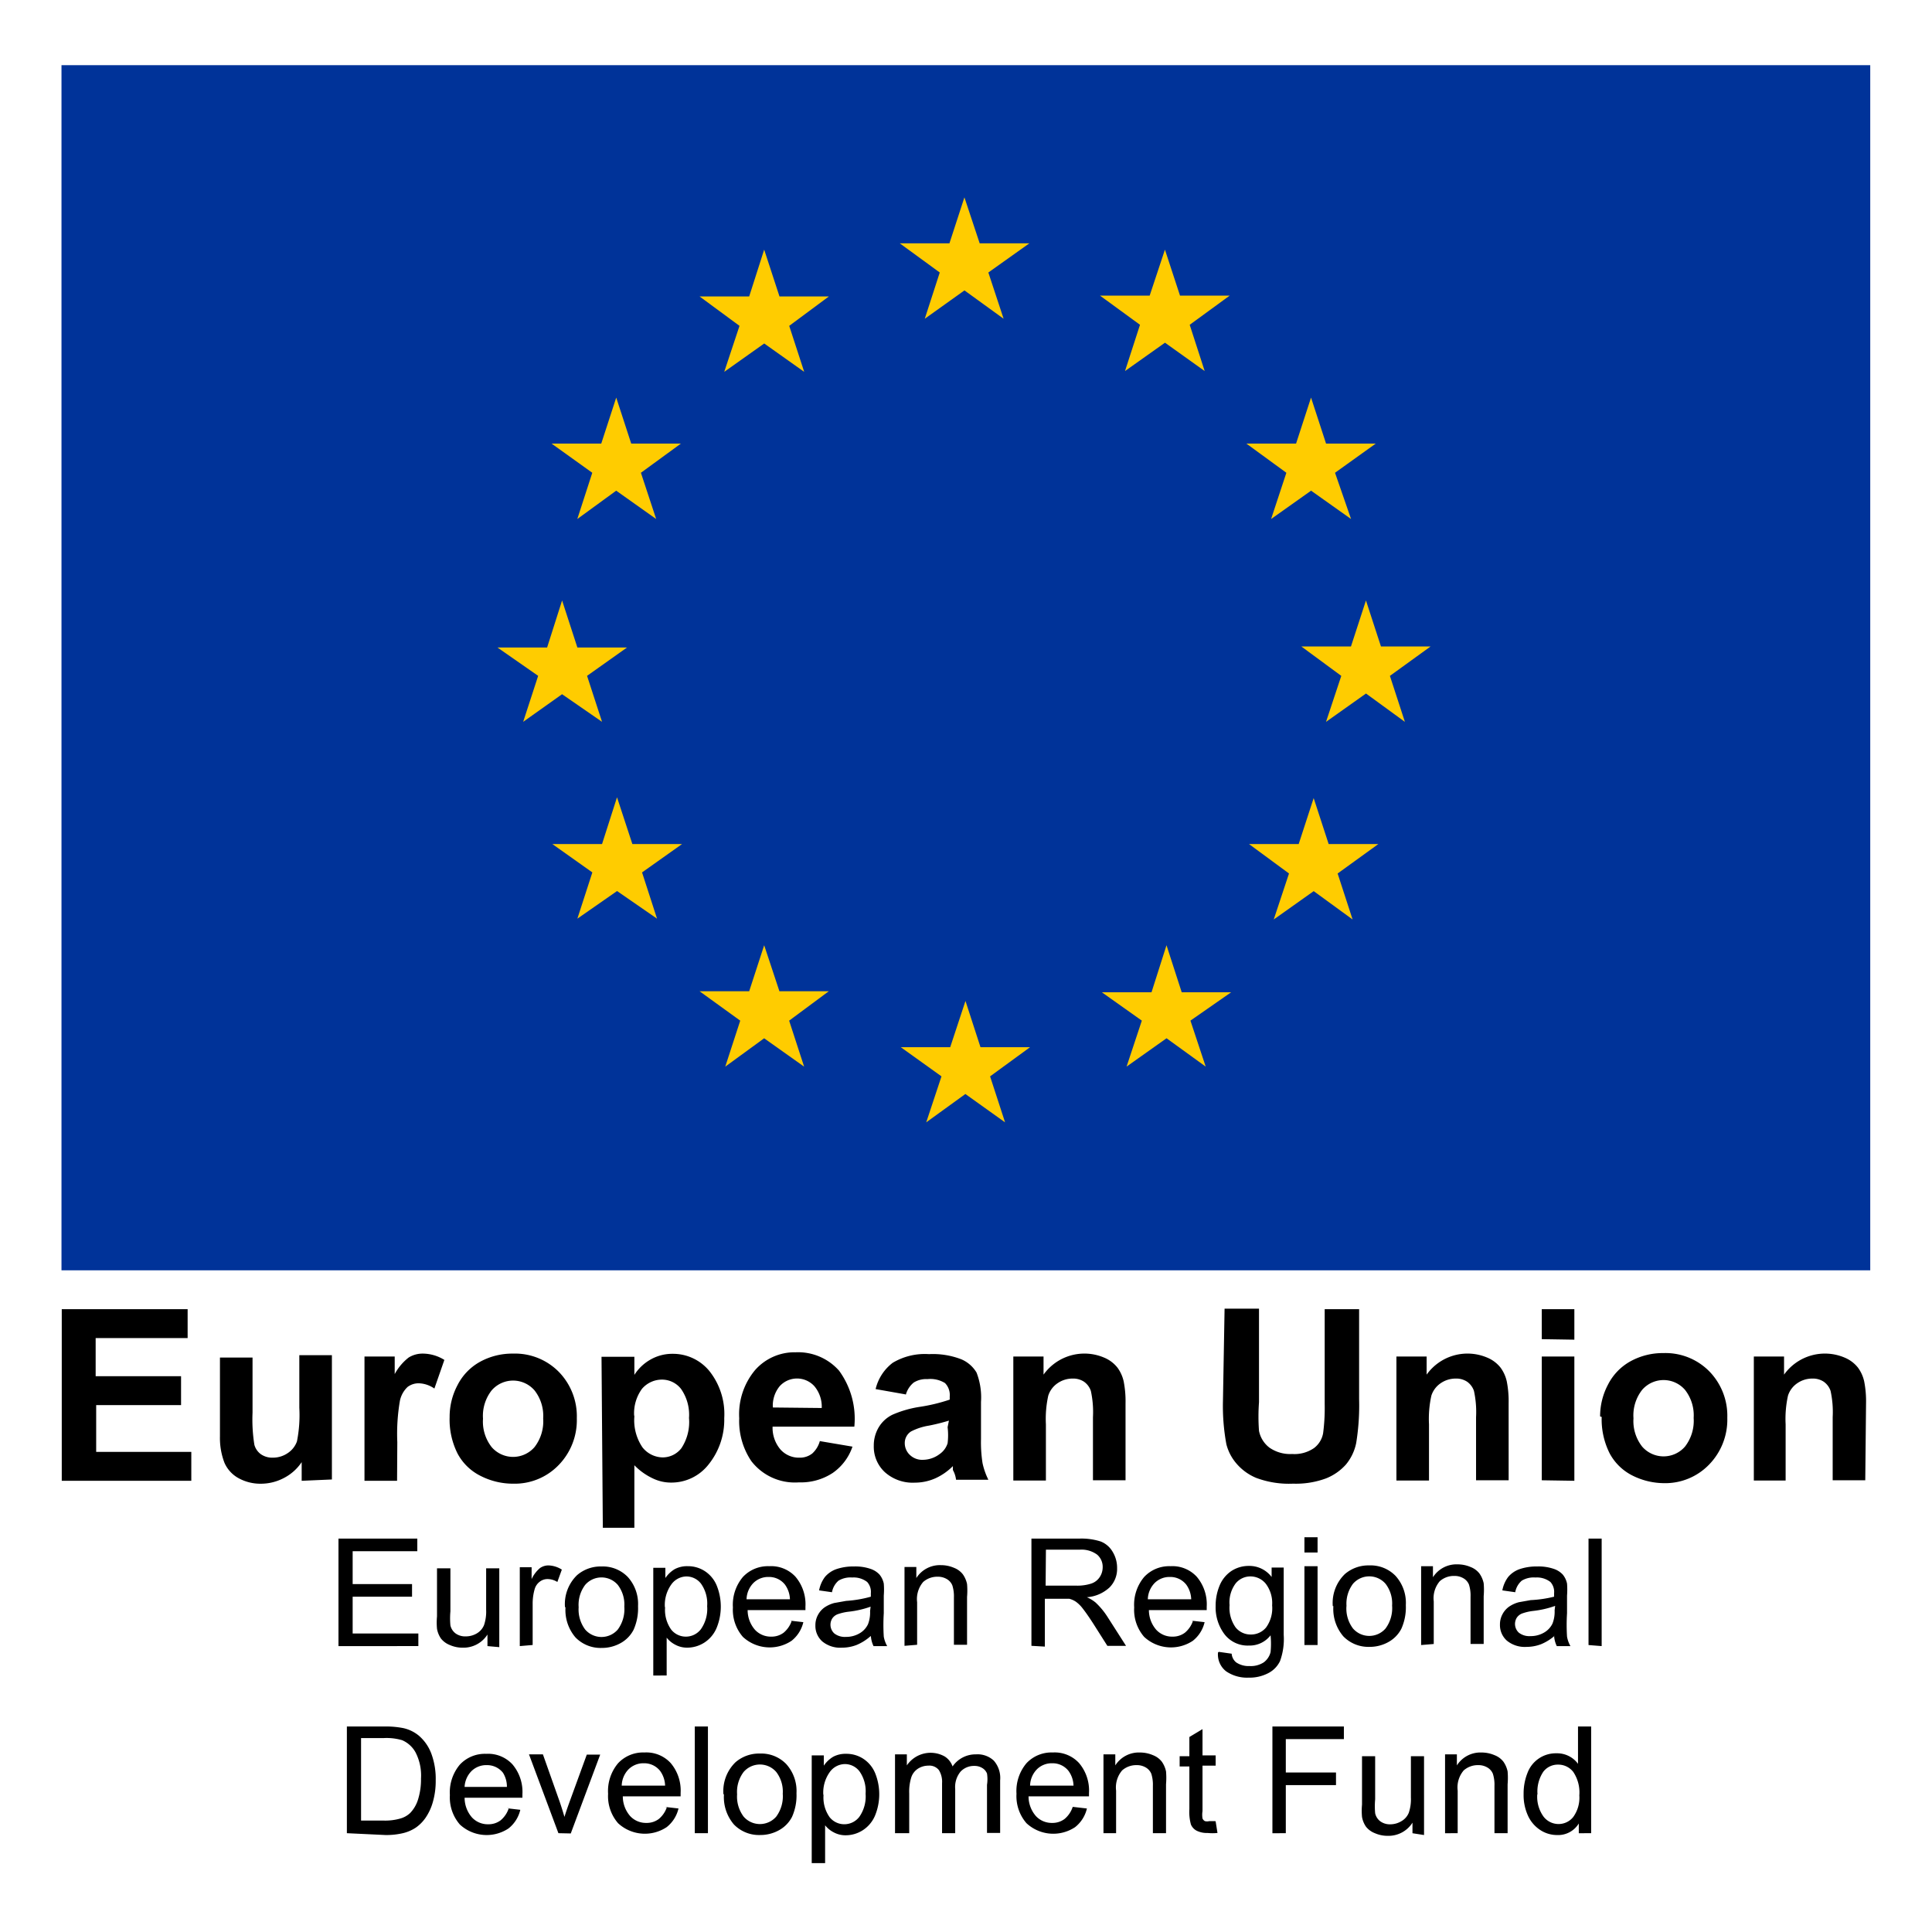 <svg xmlns="http://www.w3.org/2000/svg" width="265.819" height="265.819" viewBox="0 0 265.819 265.819">
  <g id="Group_2" data-name="Group 2" transform="translate(-770.931 -311.701)">
    <rect id="Rectangle_1" data-name="Rectangle 1" width="265.819" height="265.819" transform="translate(770.931 311.701)" fill="#fff"/>
    <rect id="Rectangle_2" data-name="Rectangle 2" width="248.862" height="165.812" transform="translate(779.391 320.668)" fill="#039"/>
    <path id="Path_3" data-name="Path 3" d="M82.21,74.722V51.112H99.529v3.977H86.874v5.243H98.625v3.977H86.946v6.436h13.089v3.977Zm33.01,0V72.155a6.544,6.544,0,0,1-2.422,2.169,6.8,6.8,0,0,1-3.182.8,6.219,6.219,0,0,1-3.073-.759,4.447,4.447,0,0,1-1.952-2.133,9.509,9.509,0,0,1-.615-3.616V57.765h4.483v7.593a21.914,21.914,0,0,0,.253,4.411,2.386,2.386,0,0,0,.9,1.3,2.748,2.748,0,0,0,1.663.47,3.616,3.616,0,0,0,2.061-.651A3.218,3.218,0,0,0,114.57,69.3a18.476,18.476,0,0,0,.325-4.628V57.44h4.483v17.1Zm13.125,0h-4.483V57.62h4.158v2.422a7.231,7.231,0,0,1,1.916-2.278,3.616,3.616,0,0,1,1.952-.542,5.677,5.677,0,0,1,2.965.868l-1.374,3.941a3.941,3.941,0,0,0-2.1-.723,2.5,2.5,0,0,0-1.591.506,3.616,3.616,0,0,0-1.049,1.88,26.935,26.935,0,0,0-.362,5.713Zm7.231-8.786a9.292,9.292,0,0,1,1.085-4.375,7.593,7.593,0,0,1,3.109-3.218,9.22,9.22,0,0,1,4.52-1.121,8.46,8.46,0,0,1,6.327,2.531,8.75,8.75,0,0,1,2.459,6.363,8.858,8.858,0,0,1-2.495,6.436,8.388,8.388,0,0,1-6.255,2.567,9.8,9.8,0,0,1-4.447-1.049,7.231,7.231,0,0,1-3.218-3.109,10.413,10.413,0,0,1-1.085-4.99Zm4.592.253a5.676,5.676,0,0,0,1.193,3.9,3.9,3.9,0,0,0,5.893,0,5.785,5.785,0,0,0,1.193-3.941,5.677,5.677,0,0,0-1.193-3.869,3.9,3.9,0,0,0-5.893,0,5.676,5.676,0,0,0-1.193,3.9Zm16.306-8.533h4.52v2.495a6.291,6.291,0,0,1,2.206-2.1,6.038,6.038,0,0,1,3.073-.8,6.472,6.472,0,0,1,5.026,2.35,9.509,9.509,0,0,1,2.061,6.508,9.8,9.8,0,0,1-2.242,6.472,6.472,6.472,0,0,1-5.026,2.386,5.713,5.713,0,0,1-2.567-.579,8.569,8.569,0,0,1-2.531-1.808v8.605h-4.339Zm4.52,8.207a6.616,6.616,0,0,0,1.121,4.266,3.616,3.616,0,0,0,2.748,1.374,3.254,3.254,0,0,0,2.6-1.265,6.544,6.544,0,0,0,1.049-4.158A6.219,6.219,0,0,0,167.43,62.1a3.326,3.326,0,0,0-2.639-1.3,3.616,3.616,0,0,0-2.748,1.266,5.713,5.713,0,0,0-1.085,3.615Zm25.526,3.4,4.483.759a7.231,7.231,0,0,1-2.712,3.616,7.99,7.99,0,0,1-4.664,1.3,7.556,7.556,0,0,1-6.544-2.929,9.834,9.834,0,0,1-1.663-5.893,9.473,9.473,0,0,1,2.205-6.653,7.231,7.231,0,0,1,5.568-2.422,7.52,7.52,0,0,1,5.966,2.531,11.208,11.208,0,0,1,2.1,7.7H180.012A4.592,4.592,0,0,0,181.1,70.42a3.4,3.4,0,0,0,2.6,1.121,2.748,2.748,0,0,0,1.772-.578,3.616,3.616,0,0,0,1.085-1.88Zm.253-4.556a4.375,4.375,0,0,0-1.012-3,3.218,3.218,0,0,0-4.773,0,4.194,4.194,0,0,0-.94,2.929Zm11.5-1.88-4.086-.723a6.4,6.4,0,0,1,2.35-3.616,8.605,8.605,0,0,1,4.99-1.193,10.847,10.847,0,0,1,4.483.723,4.483,4.483,0,0,1,2.061,1.808,9.436,9.436,0,0,1,.615,4.049v5.1A18.369,18.369,0,0,0,208.9,72.3a9.691,9.691,0,0,0,.8,2.278h-4.447a3.573,3.573,0,0,0-.434-1.338V72.7a8.1,8.1,0,0,1-2.459,1.7,7.014,7.014,0,0,1-2.784.578,5.749,5.749,0,0,1-4.122-1.446,4.773,4.773,0,0,1-1.519-3.616,4.88,4.88,0,0,1,.687-2.567,4.483,4.483,0,0,1,1.916-1.735,15.077,15.077,0,0,1,3.616-1.049,24.226,24.226,0,0,0,4.23-1.012v-.434a2.35,2.35,0,0,0-.651-1.844,3.833,3.833,0,0,0-2.422-.542,3.218,3.218,0,0,0-1.88.47,3.29,3.29,0,0,0-1.085,1.663Zm6,3.616a27.7,27.7,0,0,1-2.748.687,8.207,8.207,0,0,0-2.459.8,1.88,1.88,0,0,0-.868,1.591,2.206,2.206,0,0,0,.687,1.627,2.422,2.422,0,0,0,1.808.687,3.869,3.869,0,0,0,2.314-.8,2.82,2.82,0,0,0,1.085-1.482,9.076,9.076,0,0,0,0-2.206Zm24.3,8.207h-4.483V65.972a13.668,13.668,0,0,0-.289-3.616,2.531,2.531,0,0,0-.94-1.265,2.676,2.676,0,0,0-1.555-.434,3.616,3.616,0,0,0-2.1.651,3.254,3.254,0,0,0-1.265,1.7,14.825,14.825,0,0,0-.325,3.941v7.737h-4.483V57.62h4.158v2.495a6.906,6.906,0,0,1,8.316-2.35,4.555,4.555,0,0,1,1.844,1.374,5.026,5.026,0,0,1,.868,1.916,14.246,14.246,0,0,1,.253,3.037ZM242.2,51.04h4.736V63.912a26.441,26.441,0,0,0,0,3.941,3.832,3.832,0,0,0,1.446,2.314,4.99,4.99,0,0,0,3.109.868,4.737,4.737,0,0,0,3.037-.832,3.29,3.29,0,0,0,1.229-2.025,26.836,26.836,0,0,0,.217-4.013V51.112h4.736v12.4a32.177,32.177,0,0,1-.4,6,6.689,6.689,0,0,1-1.41,2.965,7.231,7.231,0,0,1-2.748,1.916,11.894,11.894,0,0,1-4.519.723,12.872,12.872,0,0,1-5.1-.8,7.231,7.231,0,0,1-2.748-2.025,6.508,6.508,0,0,1-1.338-2.6,28.927,28.927,0,0,1-.47-6Zm39.085,23.61H276.8V65.972a13.633,13.633,0,0,0-.289-3.616,2.531,2.531,0,0,0-.94-1.265,2.676,2.676,0,0,0-1.555-.434,3.615,3.615,0,0,0-2.1.651,3.254,3.254,0,0,0-1.265,1.7,14.784,14.784,0,0,0-.326,3.941v7.737h-4.483V57.62H270v2.495a6.906,6.906,0,0,1,8.316-2.35,4.555,4.555,0,0,1,1.844,1.374,5.025,5.025,0,0,1,.868,1.916,14.241,14.241,0,0,1,.253,3.037Zm4.556-19.416V51.112h4.483v4.194Zm0,19.416V57.62h4.483v17.1Zm8.027-8.786a9.291,9.291,0,0,1,1.085-4.375,7.593,7.593,0,0,1,3.109-3.218,9.22,9.22,0,0,1,4.52-1.121,8.46,8.46,0,0,1,6.327,2.531,8.749,8.749,0,0,1,2.459,6.363,8.858,8.858,0,0,1-2.495,6.436,8.388,8.388,0,0,1-6.255,2.567,9.8,9.8,0,0,1-4.23-1.012,7.231,7.231,0,0,1-3.218-3.109,10.413,10.413,0,0,1-1.085-4.99Zm4.592.253a5.677,5.677,0,0,0,1.193,3.9,3.9,3.9,0,0,0,5.893,0,5.785,5.785,0,0,0,1.193-3.941,5.676,5.676,0,0,0-1.193-3.869,3.9,3.9,0,0,0-5.893,0A5.677,5.677,0,0,0,298.459,66.117Zm31.89,8.533h-4.483V65.972a13.636,13.636,0,0,0-.289-3.616,2.531,2.531,0,0,0-.94-1.265,2.675,2.675,0,0,0-1.555-.434,3.615,3.615,0,0,0-2.1.651,3.254,3.254,0,0,0-1.265,1.7,14.784,14.784,0,0,0-.325,3.941v7.737h-4.375V57.62h4.158v2.495a6.906,6.906,0,0,1,8.316-2.35,4.556,4.556,0,0,1,1.844,1.374,5.025,5.025,0,0,1,.868,1.916,14.232,14.232,0,0,1,.253,3.037Z" transform="translate(697.218 440.718)"/>
    <path id="Path_4" data-name="Path 4" d="M92.74,74.709V59.921h10.847v1.735H94.692v4.52h8.171v1.735H94.692v5.062h9.039v1.735Zm20.5,0V73.118a3.9,3.9,0,0,1-3.4,1.808,4.3,4.3,0,0,1-1.772-.362,2.893,2.893,0,0,1-1.229-.9,3.4,3.4,0,0,1-.542-1.338,9.11,9.11,0,0,1,0-1.7V64.006h1.844v5.93a10.591,10.591,0,0,0,0,1.916,1.88,1.88,0,0,0,.723,1.121,2.241,2.241,0,0,0,1.374.4,2.965,2.965,0,0,0,1.519-.4,2.35,2.35,0,0,0,1.012-1.157,5.785,5.785,0,0,0,.289-2.1V64.006h1.808V74.853Zm4.447,0V63.862h1.627v1.627a4.447,4.447,0,0,1,1.157-1.519,2.025,2.025,0,0,1,1.157-.362,3.616,3.616,0,0,1,1.844.578l-.615,1.7a2.6,2.6,0,0,0-1.338-.4,1.736,1.736,0,0,0-1.085.362,1.952,1.952,0,0,0-.687.976,7.232,7.232,0,0,0-.289,2.133v5.6Zm6.219-5.351a5.532,5.532,0,0,1,1.663-4.411,4.953,4.953,0,0,1,3.362-1.193,4.773,4.773,0,0,1,3.616,1.446,5.532,5.532,0,0,1,1.41,4.013,7.231,7.231,0,0,1-.615,3.254,4.375,4.375,0,0,1-1.808,1.844,5.243,5.243,0,0,1-2.567.651,4.809,4.809,0,0,1-3.616-1.446,5.785,5.785,0,0,1-1.374-4.158Zm1.88,0a4.592,4.592,0,0,0,.9,3.073,2.965,2.965,0,0,0,4.483,0,4.7,4.7,0,0,0,.9-3.146,4.447,4.447,0,0,0-.9-3,2.965,2.965,0,0,0-4.483,0,4.555,4.555,0,0,0-.9,3.073Zm10.268,9.4V63.934h1.663v1.41a4.086,4.086,0,0,1,1.3-1.229,3.615,3.615,0,0,1,1.772-.4,4.23,4.23,0,0,1,2.422.723,4.338,4.338,0,0,1,1.591,1.989,7.745,7.745,0,0,1-.036,5.785,4.447,4.447,0,0,1-1.7,2.025,4.375,4.375,0,0,1-2.35.687,3.4,3.4,0,0,1-1.627-.4,3.616,3.616,0,0,1-1.193-.976v5.206Zm1.627-9.4a4.664,4.664,0,0,0,.832,3.073,2.567,2.567,0,0,0,2.025.976,2.6,2.6,0,0,0,2.061-1.013,4.881,4.881,0,0,0,.868-3.182,4.736,4.736,0,0,0-.832-3.073,2.531,2.531,0,0,0-2.025-1.012,2.6,2.6,0,0,0-2.061,1.085,4.845,4.845,0,0,0-.9,3.146ZM154.82,71.2l1.88.217a4.592,4.592,0,0,1-1.627,2.567,5.423,5.423,0,0,1-6.689-.542,5.677,5.677,0,0,1-1.374-4.049,5.93,5.93,0,0,1,1.374-4.194A4.7,4.7,0,0,1,152,63.717a4.556,4.556,0,0,1,3.616,1.446,5.857,5.857,0,0,1,1.374,4.122v.47h-7.954a4.121,4.121,0,0,0,1.012,2.712,2.965,2.965,0,0,0,2.242.94,2.748,2.748,0,0,0,1.7-.542,3.615,3.615,0,0,0,1.121-1.663Zm-5.93-2.929h5.966a3.616,3.616,0,0,0-.687-2.025,2.784,2.784,0,0,0-2.242-1.049,2.892,2.892,0,0,0-2.1.832,3.327,3.327,0,0,0-.94,2.242Zm17.066,5.062A6.762,6.762,0,0,1,164,74.564a5.6,5.6,0,0,1-1.989.362,3.869,3.869,0,0,1-2.712-.868,2.856,2.856,0,0,1-.94-2.206,2.929,2.929,0,0,1,.362-1.446,2.965,2.965,0,0,1,.94-1.049,4.41,4.41,0,0,1,1.3-.578l1.627-.289a16.413,16.413,0,0,0,3.4-.578v-.47a2.025,2.025,0,0,0-.506-1.555,3.037,3.037,0,0,0-2.061-.615,3.182,3.182,0,0,0-1.88.434,2.748,2.748,0,0,0-.9,1.591l-1.772-.253a4.411,4.411,0,0,1,.8-1.844,3.616,3.616,0,0,1,1.591-1.085,7.232,7.232,0,0,1,2.422-.362,6.436,6.436,0,0,1,2.242.325,2.929,2.929,0,0,1,1.265.8,2.893,2.893,0,0,1,.579,1.229,10.453,10.453,0,0,1,0,1.663v2.422a25.666,25.666,0,0,0,0,3.218,4.049,4.049,0,0,0,.47,1.3h-1.88a3.832,3.832,0,0,1-.362-1.338Zm0-4.049a13.268,13.268,0,0,1-2.965.687,6.905,6.905,0,0,0-1.591.362,1.554,1.554,0,0,0-.723.578,1.627,1.627,0,0,0,.289,2.061,2.35,2.35,0,0,0,1.591.47,3.615,3.615,0,0,0,1.844-.47,2.856,2.856,0,0,0,1.193-1.265,4.447,4.447,0,0,0,.289-1.808Zm4.664,5.387V63.826h1.627v1.519a3.832,3.832,0,0,1,3.4-1.772,4.483,4.483,0,0,1,1.772.362,2.82,2.82,0,0,1,1.229.9,3.616,3.616,0,0,1,.578,1.338,10.526,10.526,0,0,1,0,1.772v6.58h-1.808V68.02a4.953,4.953,0,0,0-.217-1.663,1.772,1.772,0,0,0-.759-.868,2.386,2.386,0,0,0-1.265-.325,2.929,2.929,0,0,0-1.989.723,3.616,3.616,0,0,0-.832,2.784v5.857Zm17.463,0V59.921h6.544a8.678,8.678,0,0,1,3,.4,3.29,3.29,0,0,1,1.627,1.41,4.231,4.231,0,0,1,.615,2.242,3.616,3.616,0,0,1-1.012,2.639,5.134,5.134,0,0,1-3.146,1.374,5.1,5.1,0,0,1,1.193.723,10.264,10.264,0,0,1,1.627,1.952l2.567,4.013h-2.567L196.58,71.6q-.868-1.338-1.41-2.025a4.519,4.519,0,0,0-.976-.976,2.966,2.966,0,0,0-.9-.4h-3.363v6.58Zm1.952-8.28h4.194a6.219,6.219,0,0,0,2.1-.289,2.242,2.242,0,0,0,1.157-.9,2.422,2.422,0,0,0,.4-1.338,2.206,2.206,0,0,0-.759-1.735,3.616,3.616,0,0,0-2.386-.687h-4.664ZM210.03,71.2l1.88.217a4.592,4.592,0,0,1-1.627,2.567,5.423,5.423,0,0,1-6.689-.542,5.677,5.677,0,0,1-1.374-4.049,5.93,5.93,0,0,1,1.374-4.194,4.7,4.7,0,0,1,3.616-1.482,4.556,4.556,0,0,1,3.616,1.446,5.857,5.857,0,0,1,1.374,4.122v.47h-7.954a4.121,4.121,0,0,0,1.012,2.712,2.965,2.965,0,0,0,2.242.94,2.748,2.748,0,0,0,1.7-.542,3.615,3.615,0,0,0,1.121-1.663Zm-5.93-2.929h5.966a3.615,3.615,0,0,0-.687-2.025,2.784,2.784,0,0,0-2.242-1.049,2.893,2.893,0,0,0-2.1.832,3.326,3.326,0,0,0-.94,2.242Zm9.762,7.231,1.772.253a1.7,1.7,0,0,0,.615,1.193,3.037,3.037,0,0,0,1.844.506,3.254,3.254,0,0,0,1.952-.506,2.5,2.5,0,0,0,.94-1.41,11.749,11.749,0,0,0,0-2.314,3.616,3.616,0,0,1-2.965,1.41,4.013,4.013,0,0,1-3.4-1.591,6.146,6.146,0,0,1-1.193-3.833,7.231,7.231,0,0,1,.542-2.82,4.447,4.447,0,0,1,1.591-1.989,4.339,4.339,0,0,1,2.459-.723A3.832,3.832,0,0,1,221.13,65.2V63.9h1.663v9.256a8.857,8.857,0,0,1-.506,3.616,3.616,3.616,0,0,1-1.627,1.663,5.569,5.569,0,0,1-2.712.615,5.1,5.1,0,0,1-3.073-.868,2.929,2.929,0,0,1-1.121-2.6Zm1.482-6.436a4.664,4.664,0,0,0,.832,3.073,2.639,2.639,0,0,0,2.1.976,2.675,2.675,0,0,0,2.1-.976A4.52,4.52,0,0,0,221.2,69.1a4.411,4.411,0,0,0-.868-2.965,2.712,2.712,0,0,0-2.1-1.012,2.6,2.6,0,0,0-2.061.976,4.375,4.375,0,0,0-.832,2.929Zm10.3-7.231v-2.1h1.808v2.1Zm0,12.727V63.717h1.808V74.564Zm3.9-5.351a5.532,5.532,0,0,1,1.663-4.411,4.953,4.953,0,0,1,3.363-1.193,4.773,4.773,0,0,1,3.616,1.446,5.532,5.532,0,0,1,1.41,4.013,7.231,7.231,0,0,1-.615,3.254,4.375,4.375,0,0,1-1.808,1.844,5.243,5.243,0,0,1-2.567.651A4.809,4.809,0,0,1,231,73.371a5.785,5.785,0,0,1-1.374-4.158Zm1.88,0a4.555,4.555,0,0,0,.9,3.073,2.965,2.965,0,0,0,4.483,0,4.7,4.7,0,0,0,.9-3.146,4.448,4.448,0,0,0-.9-3,2.965,2.965,0,0,0-4.483,0A4.556,4.556,0,0,0,231.435,69.213ZM241.7,74.564V63.717h1.627v1.519a3.833,3.833,0,0,1,3.4-1.772,4.484,4.484,0,0,1,1.772.362,2.82,2.82,0,0,1,1.229.9,3.616,3.616,0,0,1,.579,1.338,10.535,10.535,0,0,1,0,1.772v6.58H248.5V67.911a4.953,4.953,0,0,0-.217-1.663,1.772,1.772,0,0,0-.759-.868,2.387,2.387,0,0,0-1.266-.325,2.929,2.929,0,0,0-1.989.723,3.616,3.616,0,0,0-.832,2.784v5.857Zm18.44-1.338a6.761,6.761,0,0,1-1.952,1.229,5.6,5.6,0,0,1-1.989.362,3.869,3.869,0,0,1-2.712-.868,2.856,2.856,0,0,1-.94-2.205,2.928,2.928,0,0,1,.362-1.446,2.965,2.965,0,0,1,.94-1.048,4.411,4.411,0,0,1,1.3-.579l1.627-.289a16.413,16.413,0,0,0,3.218-.47v-.47a2.025,2.025,0,0,0-.506-1.555,3.037,3.037,0,0,0-2.061-.615,3.181,3.181,0,0,0-1.88.434,2.748,2.748,0,0,0-.9,1.591l-1.772-.253a4.41,4.41,0,0,1,.8-1.844,3.615,3.615,0,0,1,1.591-1.085,7.232,7.232,0,0,1,2.422-.362,6.435,6.435,0,0,1,2.242.325,2.929,2.929,0,0,1,1.266.8,2.892,2.892,0,0,1,.579,1.229,10.45,10.45,0,0,1,0,1.663v2.422a25.579,25.579,0,0,0,0,3.218,4.014,4.014,0,0,0,.47,1.3h-1.88A3.831,3.831,0,0,1,260,73.371Zm0-4.049a13.27,13.27,0,0,1-2.965.687,6.908,6.908,0,0,0-1.591.362,1.554,1.554,0,0,0-.723.579,1.627,1.627,0,0,0,.289,2.061,2.35,2.35,0,0,0,1.591.47,3.616,3.616,0,0,0,1.844-.47,2.856,2.856,0,0,0,1.193-1.265,4.448,4.448,0,0,0,.289-1.808Zm4.592,5.387V59.921h1.808V74.709Z" transform="translate(724.76 463.474)"/>
    <path id="Path_5" data-name="Path 5" d="M93.06,81.622V66.943h5.1a12.33,12.33,0,0,1,2.639.217,5.026,5.026,0,0,1,2.169,1.049,6.038,6.038,0,0,1,1.735,2.531,9.943,9.943,0,0,1,.579,3.616,10.378,10.378,0,0,1-.4,3,7.231,7.231,0,0,1-1.012,2.169,5.351,5.351,0,0,1-1.338,1.338,5.458,5.458,0,0,1-1.772.759,10.017,10.017,0,0,1-2.386.253Zm1.952-1.735h3.146a7.556,7.556,0,0,0,2.278-.289,3.254,3.254,0,0,0,1.338-.759,4.664,4.664,0,0,0,1.085-1.88,9.219,9.219,0,0,0,.4-2.856,6.942,6.942,0,0,0-.759-3.616,3.832,3.832,0,0,0-1.844-1.663,7.665,7.665,0,0,0-2.531-.289H95.012Zm20.03-1.7,1.88.217a4.592,4.592,0,0,1-1.627,2.567,5.423,5.423,0,0,1-6.689-.542,5.676,5.676,0,0,1-1.374-4.049,5.93,5.93,0,0,1,1.374-4.194,4.7,4.7,0,0,1,3.616-1.482,4.556,4.556,0,0,1,3.616,1.446,5.857,5.857,0,0,1,1.374,4.122v.47h-7.954a4.122,4.122,0,0,0,1.012,2.712,2.965,2.965,0,0,0,2.242.94,2.748,2.748,0,0,0,1.7-.542,3.615,3.615,0,0,0,1.121-1.663Zm-5.93-2.929h5.966a3.616,3.616,0,0,0-.542-1.952,2.784,2.784,0,0,0-2.242-1.049,2.892,2.892,0,0,0-2.1.832,3.327,3.327,0,0,0-.94,2.242Zm13.052,6.363-4.049-10.847h1.916l2.278,6.436q.362,1.049.687,2.169.253-.832.687-2.025l2.386-6.544h1.844l-4.049,10.847Zm14.643-3.616,1.88.217a4.592,4.592,0,0,1-1.627,2.567,5.423,5.423,0,0,1-6.689-.542A5.676,5.676,0,0,1,129,76.2,5.929,5.929,0,0,1,130.373,72a4.7,4.7,0,0,1,3.616-1.482,4.556,4.556,0,0,1,3.616,1.446,5.857,5.857,0,0,1,1.374,4.122v.47h-7.954a4.121,4.121,0,0,0,1.012,2.712,2.965,2.965,0,0,0,2.242.94,2.748,2.748,0,0,0,1.7-.542,3.615,3.615,0,0,0,1.121-1.663Zm-5.93-2.929h5.966a3.615,3.615,0,0,0-.687-2.025A2.784,2.784,0,0,0,133.916,72a2.893,2.893,0,0,0-2.1.832,3.326,3.326,0,0,0-.94,2.242Zm10.051,6.544V66.943h1.808V81.622Zm3.941-5.351a5.532,5.532,0,0,1,1.663-4.411,4.953,4.953,0,0,1,3.363-1.193,4.773,4.773,0,0,1,3.616,1.446,5.532,5.532,0,0,1,1.41,4.013,7.23,7.23,0,0,1-.615,3.254,4.375,4.375,0,0,1-1.808,1.844,5.243,5.243,0,0,1-2.567.651,4.809,4.809,0,0,1-3.616-1.446,5.785,5.785,0,0,1-1.374-4.158Zm1.88,0a4.592,4.592,0,0,0,.9,3.073,2.965,2.965,0,0,0,4.483,0,4.7,4.7,0,0,0,.9-3.146,4.447,4.447,0,0,0-.9-3,2.965,2.965,0,0,0-4.483,0,4.556,4.556,0,0,0-.9,3.073Zm10.268,9.473V70.92h1.663v1.41a4.086,4.086,0,0,1,1.3-1.229,3.616,3.616,0,0,1,1.772-.4,4.23,4.23,0,0,1,2.422.723,4.339,4.339,0,0,1,1.591,1.989,7.745,7.745,0,0,1-.036,5.785,4.447,4.447,0,0,1-1.7,2.025,4.375,4.375,0,0,1-2.35.687,3.4,3.4,0,0,1-1.627-.4,3.615,3.615,0,0,1-1.193-.976v5.206Zm1.627-9.4a4.664,4.664,0,0,0,.832,3.073,2.567,2.567,0,0,0,2.025.976,2.6,2.6,0,0,0,2.061-1.013,4.881,4.881,0,0,0,.867-3.181,4.736,4.736,0,0,0-.832-3.073,2.531,2.531,0,0,0-2.025-1.012,2.6,2.6,0,0,0-2.061,1.085,4.845,4.845,0,0,0-.9,3.146Zm9.834,5.279V70.775h1.627v1.519a3.952,3.952,0,0,1,5.206-1.229,2.64,2.64,0,0,1,1.085,1.374,3.832,3.832,0,0,1,3.218-1.663,3.254,3.254,0,0,1,2.459.868,3.616,3.616,0,0,1,.868,2.712v7.231h-1.808V74.97a4.99,4.99,0,0,0,0-1.555,1.519,1.519,0,0,0-.651-.759,1.988,1.988,0,0,0-1.085-.289,2.531,2.531,0,0,0-1.88.759,3.326,3.326,0,0,0-.759,2.422v6.074h-1.808v-6.87a3.073,3.073,0,0,0-.434-1.808,1.663,1.663,0,0,0-1.446-.615,2.64,2.64,0,0,0-1.41.4,2.278,2.278,0,0,0-.94,1.193,6.653,6.653,0,0,0-.289,2.242v5.46ZM193,78.007l1.88.217a4.592,4.592,0,0,1-1.627,2.567,5.423,5.423,0,0,1-6.689-.542,5.676,5.676,0,0,1-1.374-4.049A5.93,5.93,0,0,1,186.56,72a4.7,4.7,0,0,1,3.616-1.482,4.556,4.556,0,0,1,3.616,1.446,5.857,5.857,0,0,1,1.374,4.122v.47h-8.316a4.122,4.122,0,0,0,1.012,2.712,2.965,2.965,0,0,0,2.242.94,2.748,2.748,0,0,0,1.7-.542,3.615,3.615,0,0,0,1.121-1.663Zm-5.93-2.929h5.966a3.616,3.616,0,0,0-.687-2.025A2.784,2.784,0,0,0,190.1,72a2.893,2.893,0,0,0-2.1.832,3.326,3.326,0,0,0-.94,2.242Zm10.088,6.544V70.775h1.627v1.519a3.833,3.833,0,0,1,3.4-1.772,4.483,4.483,0,0,1,1.772.362,2.82,2.82,0,0,1,1.229.9,3.616,3.616,0,0,1,.579,1.338,10.522,10.522,0,0,1,0,1.772v6.725h-1.808V75.114a4.953,4.953,0,0,0-.217-1.663,1.772,1.772,0,0,0-.759-.868,2.386,2.386,0,0,0-1.265-.325,2.929,2.929,0,0,0-1.989.723,3.616,3.616,0,0,0-.832,2.784v5.857ZM212.592,80l.253,1.591a6.831,6.831,0,0,1-1.374,0,3.109,3.109,0,0,1-1.519-.325,1.736,1.736,0,0,1-.759-.832,6.508,6.508,0,0,1-.217-2.133V72.439h-1.338v-1.41h1.338V68.389l1.808-1.085V70.92h1.808v1.41h-1.808v6.255a3.182,3.182,0,0,0,0,1.012.759.759,0,0,0,.325.362,1.193,1.193,0,0,0,.615,0h.8Zm7.81,1.627V66.943h9.834v1.736h-7.991V73.27h6.906v1.736h-6.906v6.617Zm19.271,0V80.176a3.9,3.9,0,0,1-3.4,1.808,4.338,4.338,0,0,1-1.772-.362,2.892,2.892,0,0,1-1.229-.9,3.4,3.4,0,0,1-.542-1.338,9.1,9.1,0,0,1,0-1.7V71.029h1.808v5.93a10.555,10.555,0,0,0,0,1.916A1.88,1.88,0,0,0,235.262,80a2.242,2.242,0,0,0,1.374.4,2.965,2.965,0,0,0,1.519-.434,2.35,2.35,0,0,0,1.012-1.157,5.785,5.785,0,0,0,.289-2.1V71.029h1.808V81.875Zm4.483,0V70.775h1.627v1.519a3.832,3.832,0,0,1,3.4-1.772,4.483,4.483,0,0,1,1.772.362,2.82,2.82,0,0,1,1.229.9,3.615,3.615,0,0,1,.578,1.338,10.483,10.483,0,0,1,0,1.772v6.725h-1.808V75.114a4.952,4.952,0,0,0-.217-1.663,1.772,1.772,0,0,0-.759-.868,2.386,2.386,0,0,0-1.265-.325,2.929,2.929,0,0,0-1.989.723,3.616,3.616,0,0,0-.832,2.784v5.857Zm18.4,0V80.285a3.326,3.326,0,0,1-3,1.591,4.194,4.194,0,0,1-2.35-.723,4.628,4.628,0,0,1-1.663-1.989,6.8,6.8,0,0,1-.579-2.929,7.629,7.629,0,0,1,.542-2.929,4.151,4.151,0,0,1,3.977-2.676,3.565,3.565,0,0,1,2.965,1.446V66.943h1.808V81.622Zm-5.713-5.351a4.664,4.664,0,0,0,.868,3.073,2.6,2.6,0,0,0,2.061,1.012,2.567,2.567,0,0,0,2.025-.976,4.52,4.52,0,0,0,.832-2.965A5.062,5.062,0,0,0,261.8,73.2a2.6,2.6,0,0,0-2.1-1.012,2.5,2.5,0,0,0-2.025.976,4.881,4.881,0,0,0-.8,3.109Z" transform="translate(725.597 482.303)"/>
    <path id="Path_6" data-name="Path 6" d="M122.994,8.75l-2.061,6.327H114.1l5.5,4.013-2.061,6.363,5.46-3.9,5.387,3.9-2.1-6.363,5.64-4.013h-6.833Z" transform="translate(780.629 330.104)" fill="#fc0"/>
    <path id="Path_7" data-name="Path 7" d="M107.684,24.09l-2.061,6.472H98.79l5.6,3.9-2.061,6.327,5.351-3.8,5.5,3.8-2.061-6.327,5.5-3.9h-6.833Z" transform="translate(740.584 370.227)" fill="#fc0"/>
    <path id="Path_8" data-name="Path 8" d="M138.274,24.09l-2.061,6.327H129.38l5.5,4.049-2.1,6.327,5.5-3.9,5.351,3.9-2.061-6.327,5.6-4.049h-6.833Z" transform="translate(820.595 370.227)" fill="#fc0"/>
    <path id="Path_9" data-name="Path 9" d="M123.034,39.33l-2.1,6.363h-6.8l5.6,4.013-2.1,6.327,5.387-3.9,5.46,3.9-2.061-6.327,5.5-4.013H125.1Z" transform="translate(780.734 410.089)" fill="#fc0"/>
    <path id="Path_10" data-name="Path 10" d="M130.651,10.74l-2.1,6.327H121.72l5.5,4.013-2.061,6.363,5.5-3.9,5.46,3.9-2.061-6.363,5.5-4.013h-6.833Z" transform="translate(800.56 335.309)" fill="#fc0"/>
    <path id="Path_11" data-name="Path 11" d="M136.184,16.37,134.124,22.7H127.29l5.5,4.013-2.1,6.363,5.5-3.9,5.5,3.9-2.206-6.363,5.6-4.013h-6.833Z" transform="translate(815.129 350.035)" fill="#fc0"/>
    <path id="Path_12" data-name="Path 12" d="M136.284,31.61l-2.061,6.327H127.39l5.5,4.049-2.1,6.327,5.5-3.9,5.351,3.9-2.061-6.327,5.6-4.049h-6.833Z" transform="translate(815.391 389.897)" fill="#fc0"/>
    <path id="Path_13" data-name="Path 13" d="M130.684,37.21l-2.061,6.472H121.79l5.5,3.9-2.1,6.327,5.5-3.9,5.387,3.9-2.1-6.327,5.6-3.9h-6.8Z" transform="translate(800.743 404.544)" fill="#fc0"/>
    <path id="Path_14" data-name="Path 14" d="M115.374,37.21l-2.061,6.327H106.48l5.6,4.049-2.061,6.327,5.351-3.9,5.5,3.9-2.061-6.327,5.46-4.049h-6.8Z" transform="translate(760.698 404.544)" fill="#fc0"/>
    <path id="Path_15" data-name="Path 15" d="M109.774,31.58l-2.061,6.436H100.88l5.5,3.9-2.061,6.363,5.46-3.8,5.5,3.8-2.061-6.363,5.5-3.9h-6.833Z" transform="translate(746.051 389.818)" fill="#fc0"/>
    <path id="Path_16" data-name="Path 16" d="M109.744,16.37,107.683,22.7H100.85l5.6,4.013-2.061,6.363,5.351-3.9,5.5,3.9-2.1-6.363,5.5-4.013h-6.833Z" transform="translate(745.972 350.035)" fill="#fc0"/>
    <path id="Path_17" data-name="Path 17" d="M115.374,10.74l-2.061,6.436H106.48l5.5,4.049-2.1,6.327,5.5-3.9,5.5,3.9-2.061-6.327,5.46-4.049h-6.8Z" transform="translate(760.698 335.309)" fill="#fc0"/>
  </g>
</svg>
